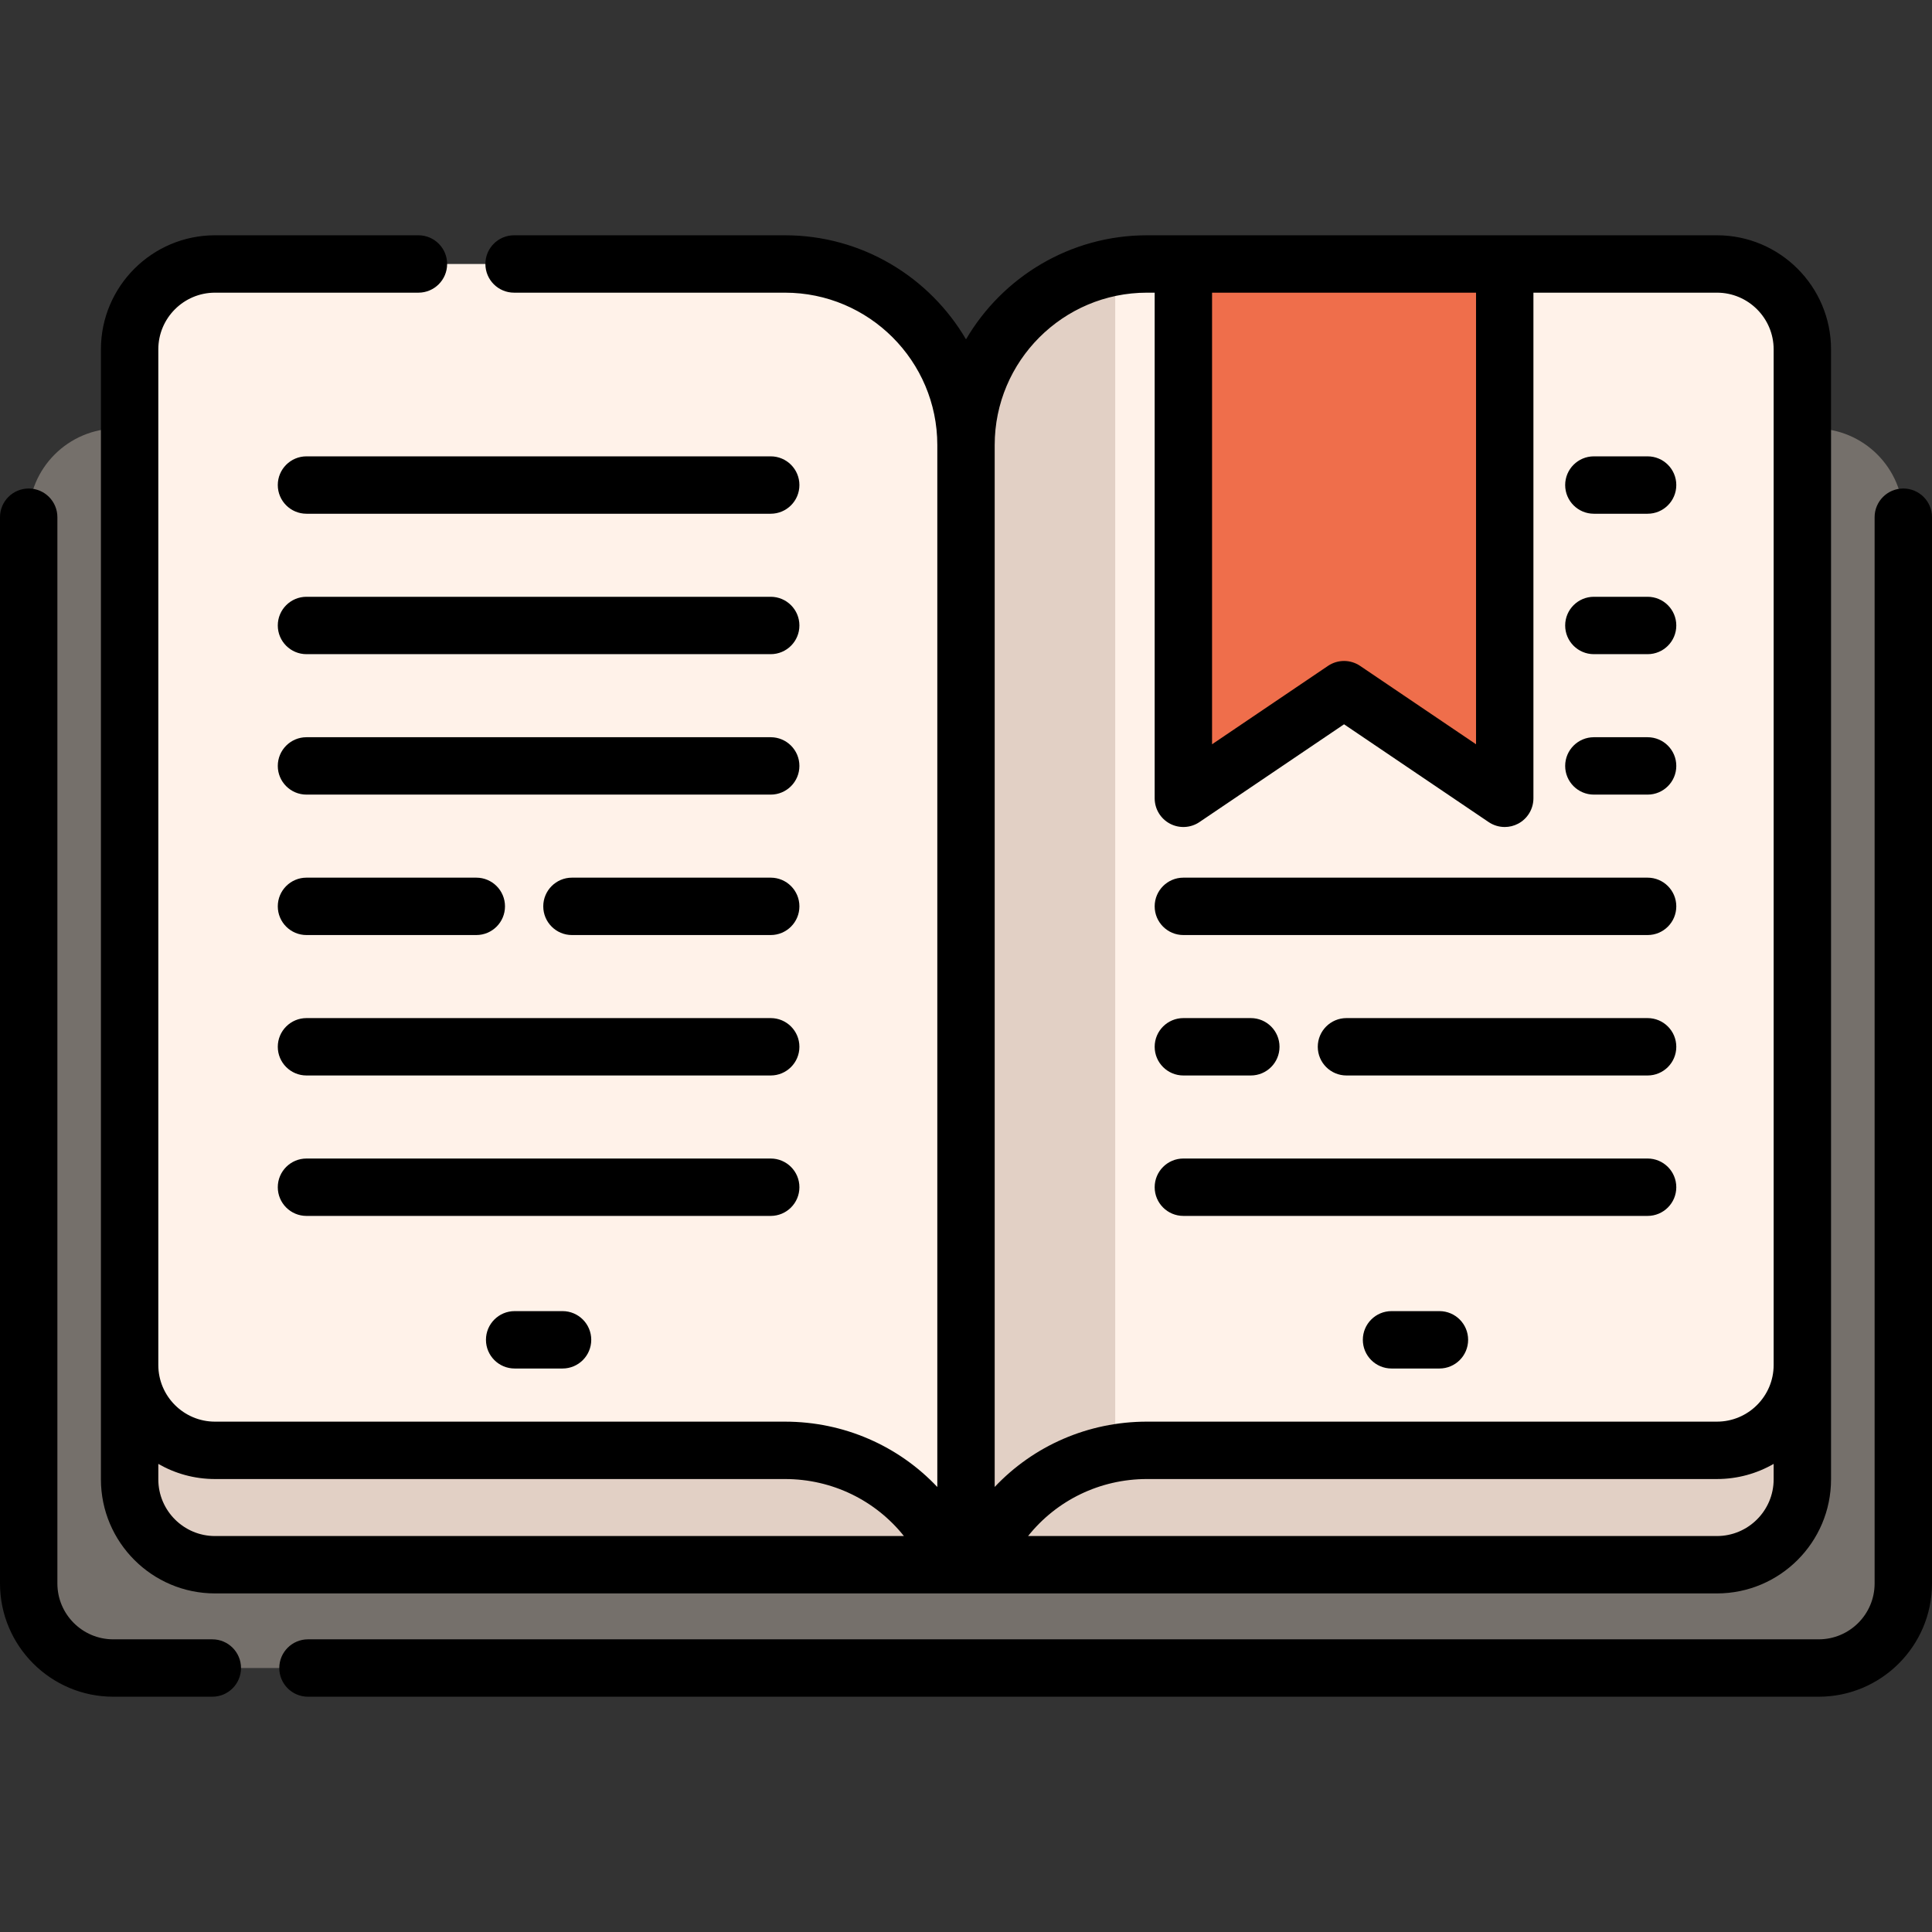 <?xml version="1.0" encoding="iso-8859-1"?>
<!-- Generator: Adobe Illustrator 19.0.0, SVG Export Plug-In . SVG Version: 6.00 Build 0)  -->
<svg version="1.1" id="Capa_1" xmlns="http://www.w3.org/2000/svg" xmlns:xlink="http://www.w3.org/1999/xlink" x="0px" y="0px"
	 viewBox="0 0 512 512" style="enable-background:new 0 0 512 512;" xml:space="preserve">
<rect x="0" y="0" width="512" height="512" fill="#333333" stroke="none"/>
<path style="fill:#75706B;" d="M504.396,137.064v282.568c0,12.377-10.034,22.411-22.411,22.411H256H30.015
	c-12.377,0-22.411-10.034-22.411-22.411V137.064c0-12.987,10.527-23.513,23.513-23.513h449.765
	C493.869,113.55,504.396,124.077,504.396,137.064z"/>
<path style="fill:#E2D0C5;" d="M477.642,122.894v269.149c0,12.496-10.129,22.625-22.626,22.625H256H56.983
	c-12.496,0-22.626-10.129-22.626-22.625V122.894"/>
<g>
	<path style="fill:#FFF2E9;" d="M256.003,117.943v296.727h-3.356c-7.046-17.763-24.373-30.314-44.63-30.314H56.982
		c-12.491,0-22.629-10.128-22.629-22.619V92.586c0-12.501,10.139-22.629,22.629-22.629h151.035
		C234.519,69.956,256.003,91.44,256.003,117.943z"/>
	<path style="fill:#FFF2E9;" d="M477.643,92.586v269.15c0,12.491-10.128,22.619-22.629,22.619H303.989
		c-2.879,0-5.708,0.253-8.445,0.75c-16.536,2.93-30.142,14.326-36.185,29.564h-3.356V117.943c0-23.623,17.063-43.251,39.541-47.246
		c2.748-0.487,5.566-0.74,8.445-0.74h151.025C467.515,69.956,477.643,80.085,477.643,92.586z"/>
</g>
<polyline style="fill:#EF6E4B;" points="313.608,69.956 313.608,211.561 356.19,182.767 398.772,211.561 398.772,69.956 "/>
<path style="fill:#E2D0C5;" d="M295.544,70.697v314.409c-16.536,2.93-30.142,14.326-36.185,29.564h-3.356V117.943
	C256.003,94.32,273.066,74.691,295.544,70.697z"/>
<path d="M56.267,434.44H30.01c-8.162,0-14.802-6.64-14.802-14.802V137.064c0-4.199-3.404-7.604-7.604-7.604S0,132.865,0,137.064
	v282.573c0,16.548,13.462,30.01,30.01,30.01h26.257c4.2,0,7.604-3.405,7.604-7.604S60.468,434.44,56.267,434.44z"/>
<path d="M504.396,129.46c-4.2,0-7.604,3.405-7.604,7.604v282.573c0,8.163-6.645,14.802-14.813,14.802H81.616
	c-4.2,0-7.604,3.405-7.604,7.604s3.404,7.604,7.604,7.604H481.98c16.553,0,30.02-13.462,30.02-30.01V137.064
	C512,132.865,508.596,129.46,504.396,129.46z"/>
<path d="M56.979,422.273h195.64c0.009,0,0.017,0.002,0.026,0.002c0.014,0,0.028-0.002,0.043-0.002H256h199.011
	c16.671,0,30.233-13.562,30.233-30.233v-30.304V122.89V92.586c0-16.671-13.562-30.233-30.233-30.233H303.986
	c-20.441,0-38.329,11.098-47.986,27.577c-9.657-16.479-27.545-27.577-47.986-27.577h-71.776c-4.2,0-7.604,3.405-7.604,7.604
	c0,4.199,3.404,7.604,7.604,7.604h71.776c22.266,0,40.382,18.116,40.382,40.382v276.123c-10.272-10.878-24.707-17.315-40.382-17.315
	H56.979c-8.285,0-15.025-6.736-15.025-15.015V122.89V92.586c0-8.285,6.74-15.025,15.025-15.025h53.91c4.2,0,7.604-3.405,7.604-7.604
	c0-4.199-3.404-7.604-7.604-7.604h-53.91c-16.671,0-30.233,13.562-30.233,30.233v30.304v238.845v30.304
	C26.746,408.711,40.308,422.273,56.979,422.273z M455.011,407.065H272.452c7.521-9.425,18.98-15.107,31.534-15.107h151.025
	c5.468,0,10.596-1.466,15.025-4.013v4.095C470.036,400.325,463.296,407.065,455.011,407.065z M321.209,77.56h69.956v119.68
	l-30.719-20.772c-2.572-1.74-5.946-1.74-8.518,0l-30.719,20.772L321.209,77.56L321.209,77.56z M303.986,77.56h2.015v134.001
	c0,2.813,1.553,5.397,4.037,6.716c2.486,1.32,5.496,1.159,7.826-0.417l38.323-25.914l38.323,25.914
	c1.282,0.866,2.768,1.305,4.26,1.305c1.221,0,2.446-0.294,3.566-0.888c2.484-1.319,4.037-3.902,4.037-6.716V77.56h48.638
	c8.285,0,15.025,6.74,15.025,15.025v30.304v238.845c0,8.28-6.74,15.015-15.025,15.015H303.986c-15.673,0-30.109,6.432-40.382,17.308
	V117.943C263.604,95.676,281.72,77.56,303.986,77.56z M56.979,391.959h151.035c12.555,0,24.014,5.682,31.534,15.107H56.979
	c-8.285,0-15.025-6.74-15.025-15.025v-4.095C46.383,390.494,51.512,391.959,56.979,391.959z"/>
<path d="M204.247,120.937H81.221c-4.2,0-7.604,3.405-7.604,7.604c0,4.199,3.404,7.604,7.604,7.604h123.026
	c4.2,0,7.604-3.405,7.604-7.604C211.851,124.342,208.448,120.937,204.247,120.937z"/>
<path d="M204.247,158.154H81.221c-4.2,0-7.604,3.405-7.604,7.604s3.404,7.604,7.604,7.604h123.026c4.2,0,7.604-3.405,7.604-7.604
	S208.448,158.154,204.247,158.154z"/>
<path d="M204.247,232.588h-52.674c-4.2,0-7.604,3.405-7.604,7.604c0,4.199,3.404,7.604,7.604,7.604h52.674
	c4.2,0,7.604-3.405,7.604-7.604C211.851,235.992,208.448,232.588,204.247,232.588z"/>
<path d="M81.221,247.796h45.004c4.2,0,7.604-3.405,7.604-7.604c0-4.199-3.404-7.604-7.604-7.604H81.221
	c-4.2,0-7.604,3.405-7.604,7.604C73.617,244.391,77.022,247.796,81.221,247.796z"/>
<path d="M211.851,314.626c0-4.199-3.404-7.604-7.604-7.604H81.221c-4.2,0-7.604,3.405-7.604,7.604c0,4.199,3.404,7.604,7.604,7.604
	h123.026C208.448,322.229,211.851,318.825,211.851,314.626z"/>
<path d="M204.247,195.371H81.221c-4.2,0-7.604,3.405-7.604,7.604c0,4.199,3.404,7.604,7.604,7.604h123.026
	c4.2,0,7.604-3.405,7.604-7.604C211.851,198.776,208.448,195.371,204.247,195.371z"/>
<path d="M204.247,269.805H81.221c-4.2,0-7.604,3.405-7.604,7.604c0,4.199,3.404,7.604,7.604,7.604h123.026
	c4.2,0,7.604-3.405,7.604-7.604C211.851,273.209,208.448,269.805,204.247,269.805z"/>
<path d="M136.388,347.46c-4.2,0-7.604,3.405-7.604,7.604c0,4.199,3.404,7.604,7.604,7.604h12.694c4.2,0,7.604-3.405,7.604-7.604
	c0-4.199-3.404-7.604-7.604-7.604H136.388z"/>
<path d="M422.391,136.145h14.24c4.2,0,7.604-3.405,7.604-7.604c0-4.199-3.404-7.604-7.604-7.604h-14.24
	c-4.2,0-7.604,3.405-7.604,7.604C414.787,132.741,418.191,136.145,422.391,136.145z"/>
<path d="M422.391,173.362h14.24c4.2,0,7.604-3.405,7.604-7.604s-3.404-7.604-7.604-7.604h-14.24c-4.2,0-7.604,3.405-7.604,7.604
	S418.191,173.362,422.391,173.362z"/>
<path d="M313.605,247.796h123.026c4.2,0,7.604-3.405,7.604-7.604c0-4.199-3.404-7.604-7.604-7.604H313.605
	c-4.2,0-7.604,3.405-7.604,7.604C306.001,244.391,309.405,247.796,313.605,247.796z"/>
<path d="M313.605,322.229h123.026c4.2,0,7.604-3.405,7.604-7.604c0-4.199-3.404-7.604-7.604-7.604H313.605
	c-4.2,0-7.604,3.405-7.604,7.604C306.001,318.825,309.405,322.229,313.605,322.229z"/>
<path d="M422.391,210.579h14.24c4.2,0,7.604-3.405,7.604-7.604c0-4.199-3.404-7.604-7.604-7.604h-14.24
	c-4.2,0-7.604,3.405-7.604,7.604C414.787,207.174,418.191,210.579,422.391,210.579z"/>
<path d="M313.605,285.013h17.875c4.2,0,7.604-3.405,7.604-7.604c0-4.199-3.404-7.604-7.604-7.604h-17.875
	c-4.2,0-7.604,3.405-7.604,7.604C306.001,281.608,309.405,285.013,313.605,285.013z"/>
<path d="M436.631,269.805h-79.802c-4.2,0-7.604,3.405-7.604,7.604c0,4.199,3.404,7.604,7.604,7.604h79.802
	c4.2,0,7.604-3.405,7.604-7.604C444.235,273.209,440.831,269.805,436.631,269.805z"/>
<path d="M381.464,347.46h-12.694c-4.2,0-7.604,3.405-7.604,7.604c0,4.199,3.404,7.604,7.604,7.604h12.694
	c4.2,0,7.604-3.405,7.604-7.604C389.068,350.865,385.665,347.46,381.464,347.46z"/>
<g>
</g>
<g>
</g>
<g>
</g>
<g>
</g>
<g>
</g>
<g>
</g>
<g>
</g>
<g>
</g>
<g>
</g>
<g>
</g>
<g>
</g>
<g>
</g>
<g>
</g>
<g>
</g>
<g>
</g>
</svg>
